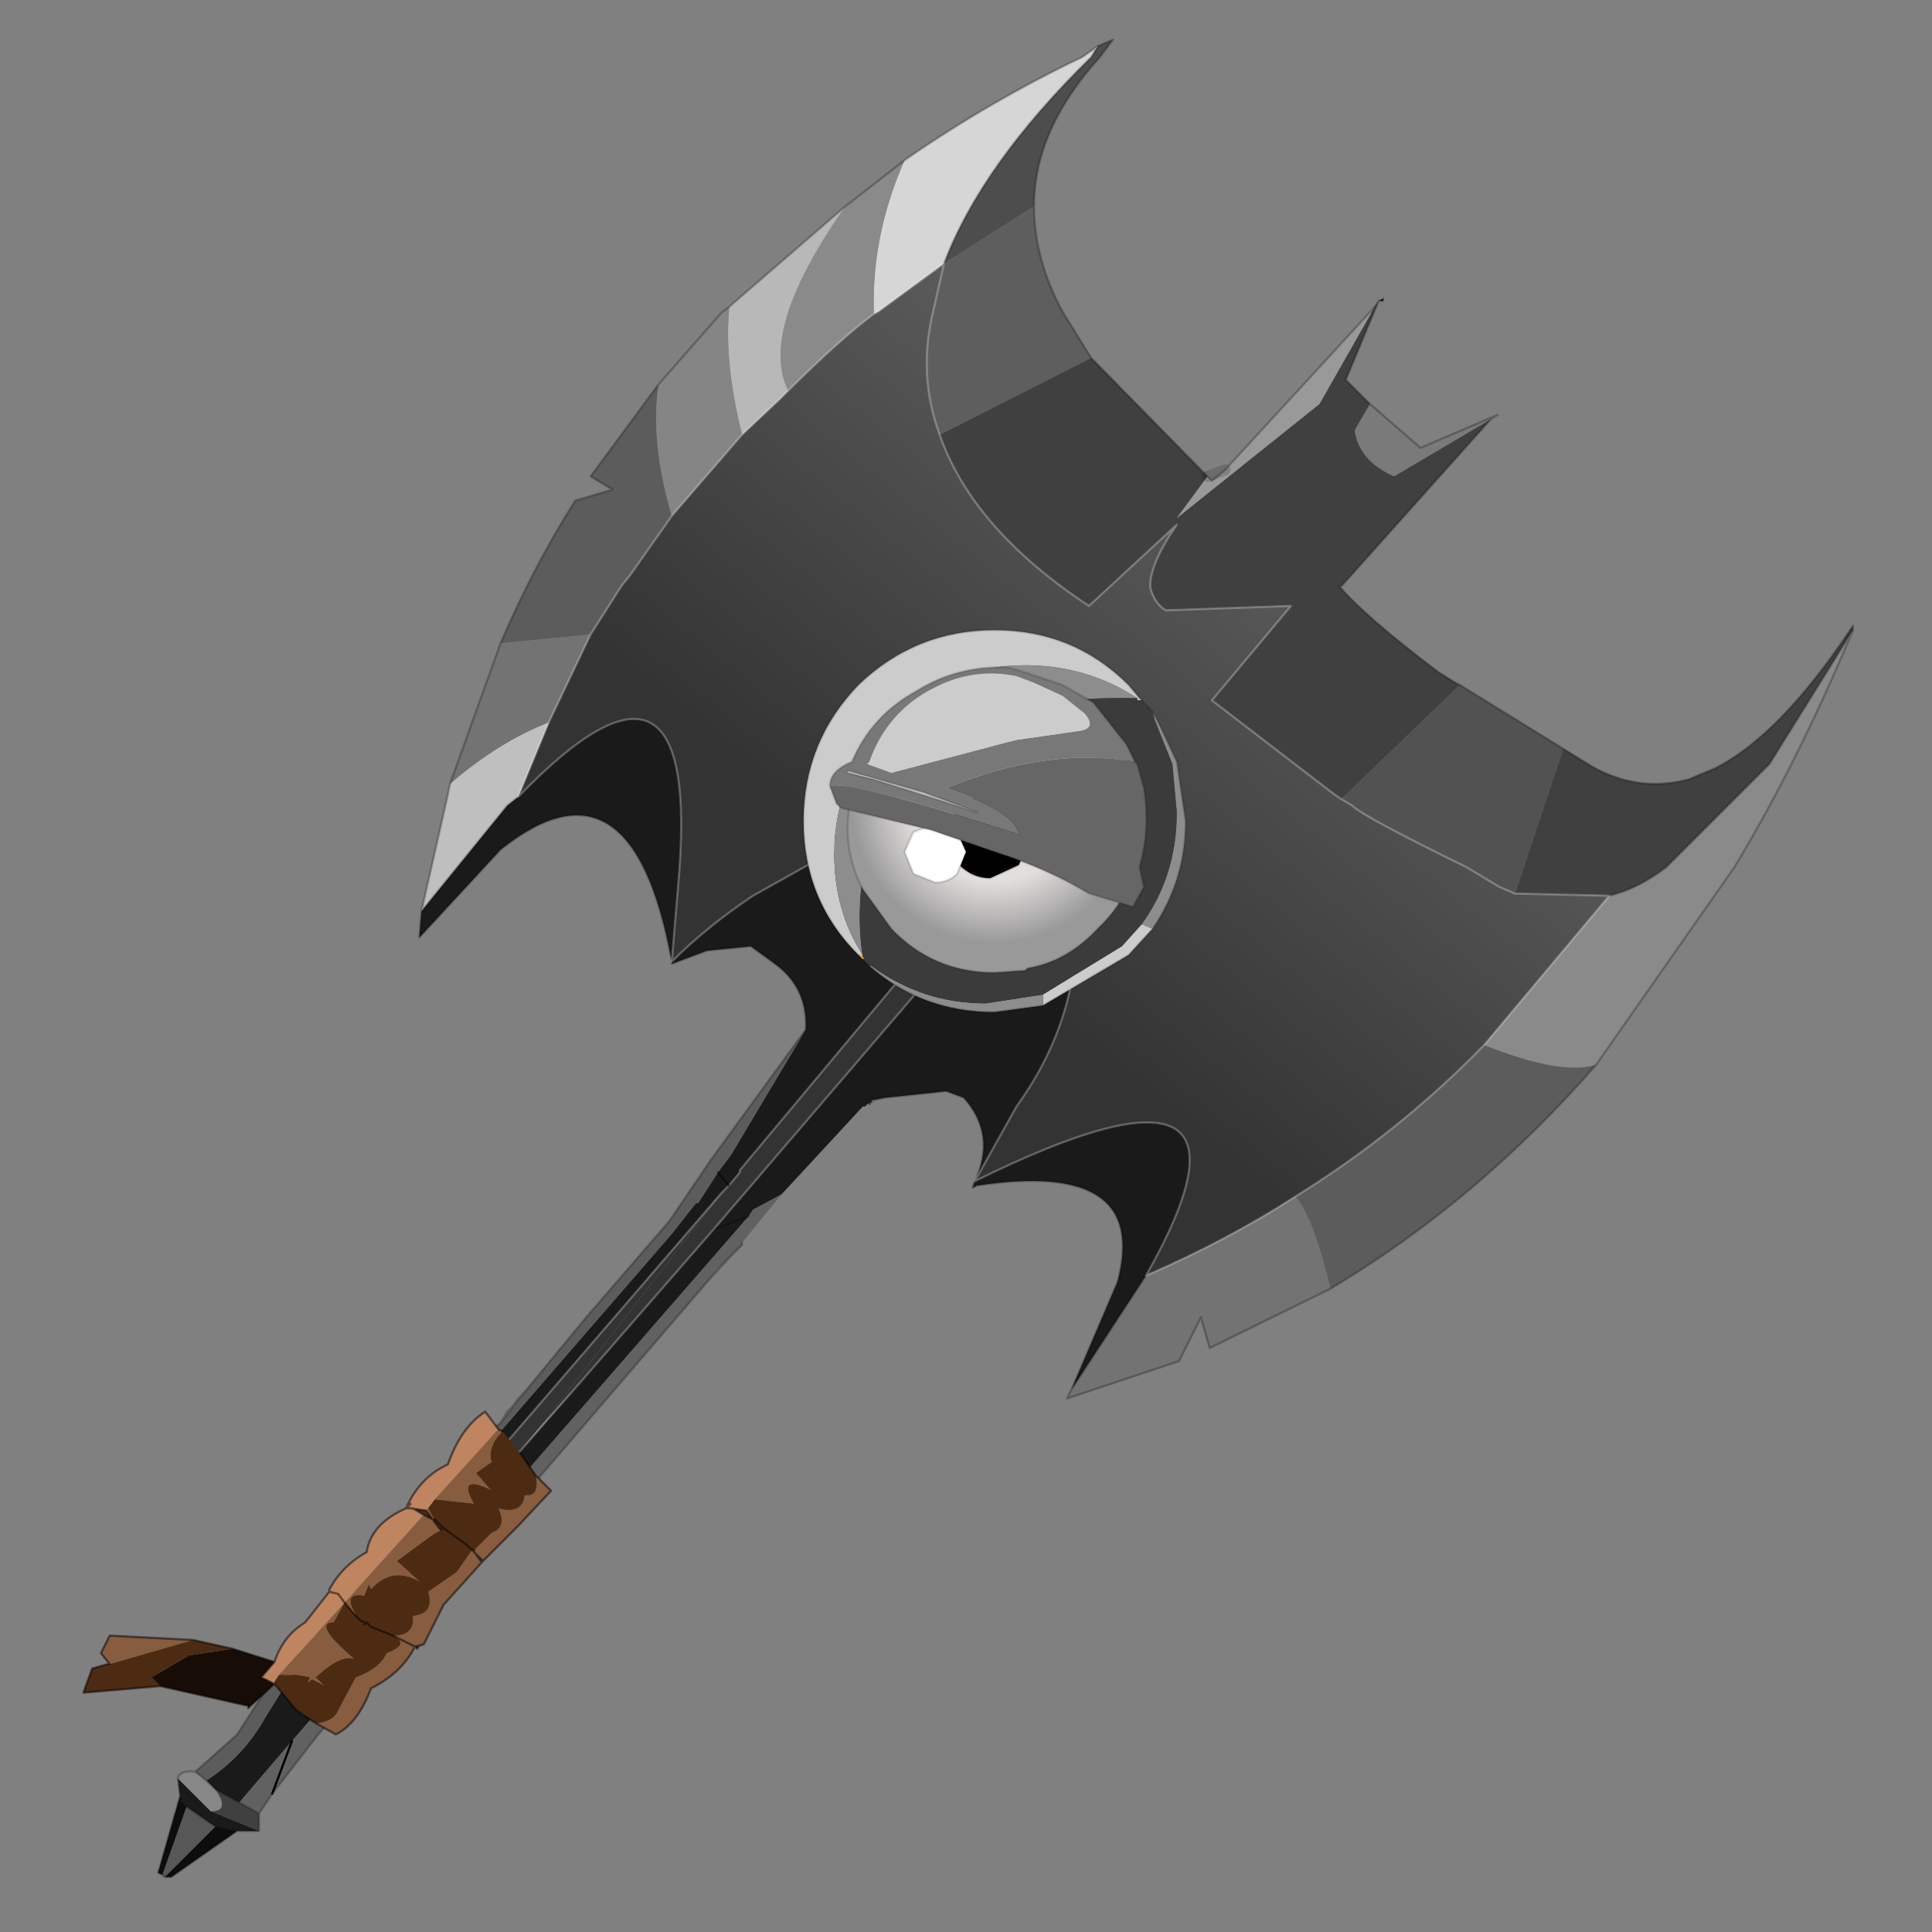 <?xml version="1.0" encoding="UTF-8" standalone="no"?>
<svg xmlns:xlink="http://www.w3.org/1999/xlink" height="440.0px" width="440.0px" xmlns="http://www.w3.org/2000/svg">
  <rect width="100%" height="100%" fill="#808080" stroke="none"/>
  <g transform="matrix(10.0, 0.0, 0.0, 10.0, 0.0, 0.0)">
    <use height="44.0" transform="matrix(1.0, 0.0, 0.0, 1.0, 0.0, 0.0)" width="44.0" xlink:href="#shape0"/>
  </g>
  <defs>
    <g id="shape0" transform="matrix(1.0, 0.0, 0.0, 1.0, 0.0, 0.0)">
      <path d="M44.0 44.0 L0.0 44.0 0.0 0.0 44.0 0.0 44.0 44.0" fill="#43adca" fill-opacity="0.0" fill-rule="evenodd" stroke="none"/>
      <path d="M31.2 9.2 L32.35 10.2 34.1 9.45 33.95 9.55 31.75 10.85 Q30.95 10.5 30.85 9.8 L31.2 9.2" fill="#7a7a7a" fill-rule="evenodd" stroke="none"/>
      <path d="M33.95 9.55 L30.55 13.35 30.5 13.35 Q31.1 14.05 32.75 15.3 L33.15 15.55 33.25 15.6 30.55 18.2 30.4 18.1 27.6 15.95 29.4 13.8 26.55 13.9 Q26.3 13.75 26.2 13.4 26.15 12.9 26.8 11.95 L24.8 13.8 Q22.15 12.05 21.4 9.9 L24.85 8.15 27.5 10.85 26.8 11.8 30.05 9.2 31.3 7.0 31.4 6.85 30.65 8.65 31.2 9.2 30.85 9.8 Q30.95 10.5 31.75 10.85 L33.95 9.55 M35.6 17.05 L36.25 17.45 Q37.3 18.05 38.45 17.75 L39.05 17.5 Q40.55 16.75 42.2 14.25 L42.2 14.35 40.3 17.4 37.95 19.75 Q37.3 20.25 36.65 20.4 L34.5 20.35 35.6 17.05 M5.9 41.3 L5.9 41.7 4.8 41.25 Q5.25 41.25 4.9 40.75 L5.45 41.05 5.9 41.3" fill="#404040" fill-rule="evenodd" stroke="none"/>
      <path d="M25.0 1.05 L25.35 0.9 25.05 1.3 Q23.55 2.95 23.55 4.7 L21.5 6.0 Q22.35 3.75 24.85 1.3 L25.0 1.05" fill="#4d4d4d" fill-rule="evenodd" stroke="none"/>
      <path d="M20.6 3.65 Q22.55 2.3 24.65 1.3 L25.0 1.05 24.85 1.3 Q22.35 3.75 21.5 6.0 L20.0 7.1 19.9 7.15 19.9 7.1 Q19.85 5.35 20.6 3.65" fill="#d6d6d6" fill-rule="evenodd" stroke="none"/>
      <path d="M23.55 4.7 Q23.55 5.9 24.2 7.1 L24.85 8.15 21.4 9.9 Q20.9 8.55 21.25 7.1 L21.5 6.0 23.55 4.7" fill="#5e5e5e" fill-rule="evenodd" stroke="none"/>
      <path d="M21.5 6.0 L21.25 7.1 Q20.9 8.55 21.4 9.9 22.15 12.05 24.8 13.8 L26.8 11.95 Q26.15 12.9 26.2 13.4 26.3 13.75 26.55 13.9 L29.4 13.8 27.6 15.95 30.4 18.1 30.55 18.2 30.8 18.35 Q31.05 18.6 33.4 19.75 L34.15 20.2 34.5 20.35 36.65 20.4 33.8 23.8 Q31.85 25.8 29.5 27.25 27.95 28.25 26.1 29.05 29.3 23.4 22.2 26.9 L23.15 25.2 Q24.2 23.75 24.45 22.1 L24.55 21.6 Q23.6 21.65 22.85 22.0 L22.1 22.25 21.35 22.05 16.25 28.0 13.2 31.5 12.3 32.5 16.45 27.15 16.6 27.0 16.85 26.7 16.85 26.65 20.9 21.8 20.55 20.9 20.65 20.45 Q20.9 19.75 20.55 19.15 L20.2 18.8 19.65 19.0 17.15 20.4 Q16.1 21.1 15.3 21.9 L15.45 20.1 Q16.0 13.8 11.8 18.15 L12.5 16.45 13.45 14.45 14.15 13.35 14.35 13.1 15.3 11.75 16.9 9.9 17.75 9.1 17.95 8.9 Q19.1 7.75 19.9 7.15 L20.0 7.1 21.5 6.0" fill="url(#gradient0)" fill-rule="evenodd" stroke="none"/>
      <path d="M31.4 6.85 L31.5 6.8 31.5 6.85 31.4 6.85" fill="#000000" fill-rule="evenodd" stroke="none"/>
      <path d="M27.9 10.7 L31.3 7.0 30.05 9.2 26.8 11.8 27.5 10.85 27.6 10.95 27.9 10.7" fill="#999999" fill-rule="evenodd" stroke="none"/>
      <path d="M33.25 15.6 L35.6 17.05 34.5 20.35 34.15 20.2 33.4 19.75 Q31.05 18.6 30.8 18.35 L30.55 18.2 33.25 15.6" fill="#525252" fill-rule="evenodd" stroke="none"/>
      <path d="M24.4 31.65 L25.45 29.2 Q26.2 26.4 22.25 27.0 L22.2 26.9 Q22.7 25.85 21.95 25.0 L21.55 24.85 20.15 25.0 19.9 25.05 19.85 25.05 19.85 25.1 19.75 25.15 19.7 25.2 19.65 25.2 17.8 27.2 17.15 27.55 17.05 27.7 6.65 39.65 5.45 41.05 4.9 40.75 4.7 40.55 Q5.55 40.0 6.05 39.1 L6.55 38.3 7.8 36.75 15.3 28.1 15.85 27.4 15.9 27.4 16.35 26.7 16.6 27.0 16.35 26.7 16.65 26.3 18.35 23.45 Q18.4 22.5 17.65 21.95 L17.1 21.55 16.1 21.65 15.3 21.95 15.3 21.9 Q14.4 16.95 11.4 19.35 L9.55 21.35 9.6 20.75 11.55 18.35 11.8 18.15 Q16.0 13.8 15.45 20.1 L15.3 21.9 Q16.1 21.1 17.15 20.4 L19.65 19.0 20.2 18.8 20.55 19.15 Q20.9 19.75 20.65 20.45 L20.55 20.9 20.9 21.8 16.85 26.65 16.85 26.7 16.6 27.0 16.45 27.15 11.15 33.3 8.6 36.65 8.45 36.55 8.4 36.55 8.15 36.45 8.4 36.6 8.55 36.7 7.9 37.5 8.6 36.75 8.9 36.95 8.6 36.7 12.3 32.5 11.8 33.1 13.2 31.5 16.25 28.0 21.35 22.05 22.1 22.25 22.85 22.0 Q23.6 21.65 24.55 21.6 L24.45 22.1 Q24.2 23.75 23.15 25.2 L22.2 26.9 Q29.3 23.4 26.1 29.05 L24.4 31.65 M5.9 41.7 L5.4 41.7 4.9 41.6 4.25 41.15 4.1 41.0 4.1 40.9 4.05 40.5 4.8 41.25 5.9 41.7 M6.55 38.3 L6.8 38.6 6.55 38.3 M16.25 28.0 L17.05 27.7 16.25 28.0" fill="#1a1a1a" fill-rule="evenodd" stroke="none"/>
      <path d="M42.2 14.35 Q40.95 17.35 39.5 19.75 L36.35 24.25 Q35.55 24.5 33.8 23.8 L36.65 20.4 Q37.3 20.25 37.95 19.75 L40.3 17.4 42.2 14.35 M19.25 4.7 L20.6 3.65 Q19.85 5.35 19.9 7.1 L19.9 7.15 Q19.1 7.75 17.95 8.9 17.6 8.2 17.95 7.1 18.3 6.05 19.25 4.7" fill="#8a8a8a" fill-rule="evenodd" stroke="none"/>
      <path d="M36.35 24.25 Q33.65 27.35 30.3 29.35 29.9 27.7 29.5 27.25 31.85 25.8 33.8 23.8 35.55 24.5 36.35 24.25 M4.45 40.35 L5.4 39.5 6.4 37.95 6.45 37.95 6.55 37.9 6.55 37.85 6.6 37.8 6.9 37.6 10.9 32.95 11.1 32.65 11.35 32.45 11.4 32.4 11.6 32.15 11.7 32.0 11.95 31.7 13.35 30.0 15.25 27.8 16.2 26.4 18.35 23.45 16.65 26.3 16.35 26.7 15.9 27.4 15.85 27.4 15.3 28.1 7.8 36.75 6.55 38.3 6.05 39.1 Q5.55 40.0 4.7 40.55 L4.45 40.35 M11.4 14.65 Q12.15 12.9 13.1 11.4 L13.95 11.15 13.45 10.85 15.0 8.75 Q14.8 10.05 15.3 11.75 L14.35 13.1 14.15 13.35 13.45 14.45 11.4 14.65 M11.6 32.15 L11.8 31.85 11.7 32.0 11.8 31.85 11.95 31.7 11.8 31.85 11.6 32.15 M6.45 38.15 L6.4 38.15 6.55 38.3 6.45 38.15" fill="#5c5c5c" fill-rule="evenodd" stroke="none"/>
      <path d="M16.6 7.0 L16.65 6.95 17.75 6.0 19.25 4.7 Q18.3 6.05 17.95 7.1 17.6 8.2 17.95 8.9 L17.75 9.1 16.9 9.9 Q16.5 8.3 16.6 7.1 L16.6 7.0" fill="#b8b8b8" fill-rule="evenodd" stroke="none"/>
      <path d="M15.0 8.75 L16.45 7.1 16.6 7.0 16.6 7.1 Q16.5 8.3 16.9 9.9 L15.3 11.75 Q14.8 10.05 15.0 8.75" fill="#858585" fill-rule="evenodd" stroke="none"/>
      <path d="M9.6 20.75 L10.2 18.1 10.25 17.85 Q11.35 16.9 12.5 16.45 L11.8 18.15 11.55 18.35 9.6 20.75" fill="#bfbfbf" fill-rule="evenodd" stroke="none"/>
      <path d="M30.3 29.35 L27.55 30.7 27.35 30.0 26.85 31.0 24.3 31.85 24.35 31.75 24.4 31.65 26.1 29.05 Q27.95 28.25 29.5 27.25 29.9 27.7 30.3 29.35 M10.25 17.85 L11.4 14.65 13.45 14.45 12.5 16.45 Q11.35 16.9 10.25 17.85" fill="#737373" fill-rule="evenodd" stroke="none"/>
      <path d="M19.85 25.1 L19.8 25.15 19.75 25.15 19.85 25.1 M17.8 27.2 L16.9 28.3 16.9 28.35 16.65 28.6 16.4 28.85 16.1 29.2 7.25 39.5 6.2 40.85 5.9 41.3 5.45 41.05 6.65 39.65 17.05 27.7 17.15 27.55 17.8 27.2 M16.1 29.2 L16.65 28.6 16.1 29.2 M6.65 39.65 L6.2 40.85 6.65 39.65" fill="#616161" fill-rule="evenodd" stroke="none"/>
      <path d="M16.45 27.15 L12.3 32.5 8.6 36.7 8.6 36.65 11.15 33.3 16.45 27.15 M8.6 36.75 L7.9 37.5 8.55 36.7 8.6 36.75" fill="url(#gradient1)" fill-rule="evenodd" stroke="none"/>
      <path d="M8.6 36.7 L8.9 36.95 8.6 36.75 8.55 36.7 8.4 36.6 8.4 36.55 8.45 36.55 8.6 36.65 8.6 36.7" fill="#170d06" fill-rule="evenodd" stroke="none"/>
      <path d="M6.55 38.3 L6.8 38.6 6.55 38.3 6.4 38.15 6.45 38.15 6.55 38.3 M8.4 36.6 L8.15 36.45 8.4 36.55 8.4 36.6" fill="#301c0e" fill-rule="evenodd" stroke="none"/>
      <path d="M4.05 40.5 Q4.1 40.3 4.45 40.35 L4.7 40.55 4.9 40.75 Q5.25 41.25 4.8 41.25 L4.05 40.5" fill="#878787" fill-rule="evenodd" stroke="none"/>
      <path d="M5.4 41.7 L3.9 42.75 3.75 42.75 4.9 41.6 5.4 41.7 M3.7 42.7 L3.6 42.65 4.1 40.9 4.1 41.0 4.25 41.15 3.7 42.7" fill="#0d0d0d" fill-rule="evenodd" stroke="none"/>
      <path d="M3.75 42.75 L3.7 42.7 4.25 41.15 4.9 41.6 3.75 42.75" fill="#575757" fill-rule="evenodd" stroke="none"/>
      <path d="M22.25 27.0 L22.15 27.05 22.2 26.9 22.25 27.0" fill="#1c1c1c" fill-rule="evenodd" stroke="none"/>
      <path d="M31.2 9.2 L32.35 10.2 34.1 9.45 33.95 9.55 30.55 13.35 30.5 13.35 Q31.1 14.05 32.75 15.3 L33.15 15.55 33.25 15.6 35.6 17.05 36.25 17.45 Q37.3 18.05 38.45 17.75 L39.05 17.5 Q40.55 16.75 42.2 14.25 L42.2 14.35 Q40.95 17.35 39.5 19.75 L36.35 24.25 Q33.65 27.35 30.3 29.35 L27.55 30.7 27.35 30.0 26.85 31.0 24.3 31.85 24.35 31.75 24.4 31.65 25.45 29.2 Q26.2 26.4 22.25 27.0 L22.15 27.05 22.2 26.9 Q22.7 25.85 21.95 25.0 L21.55 24.85 20.15 25.0 19.9 25.05 19.85 25.1 19.8 25.15 M16.9 28.3 L16.9 28.35 16.65 28.6 16.4 28.85 M16.1 29.2 L7.25 39.5 6.2 40.85 5.9 41.3 5.9 41.7 5.4 41.7 3.9 42.75 3.75 42.75 3.7 42.7 3.6 42.65 4.1 40.9 4.05 40.5 Q4.1 40.3 4.45 40.35 L5.4 39.5 6.4 37.95 6.45 37.95 6.55 37.9 6.55 37.85 6.6 37.8 6.9 37.6 10.9 32.95 11.1 32.65 11.4 32.4 11.55 32.15 11.7 32.0 11.95 31.7 13.35 30.0 15.25 27.8 16.2 26.4 18.35 23.45 Q18.4 22.5 17.65 21.95 L17.1 21.55 16.1 21.65 15.3 21.95 15.3 21.9 Q14.4 16.95 11.4 19.35 L9.55 21.35 9.6 20.75 10.2 18.1 10.25 17.85 11.4 14.65 Q12.15 12.9 13.1 11.4 L13.95 11.15 13.45 10.85 15.0 8.75 16.45 7.1 16.6 7.0 16.65 6.95 17.75 6.0 19.25 4.7 20.6 3.65 Q22.55 2.3 24.65 1.3 L25.0 1.05 25.35 0.9 25.05 1.3 Q23.55 2.95 23.55 4.7 23.55 5.9 24.2 7.1 L24.85 8.15 27.5 10.85 M27.9 10.7 L31.3 7.0 31.4 6.85 30.65 8.65 31.2 9.2 M31.5 6.8 L31.5 6.85 31.4 6.85 M21.5 6.0 Q22.35 3.75 24.85 1.3 L25.0 1.05 M27.9 10.7 L27.6 10.95 27.5 10.85 M36.65 20.4 Q37.3 20.25 37.95 19.75 L40.3 17.4 42.2 14.35 M9.6 20.75 L11.55 18.35 11.8 18.15 M19.85 25.1 L19.85 25.05 19.9 25.05 M4.7 40.55 L4.9 40.75 5.45 41.05 5.9 41.3 M17.05 27.7 L16.25 28.0 M16.65 28.6 L16.1 29.2 M11.4 32.4 L11.6 32.15 11.7 32.0 11.8 31.85 11.95 31.7 M11.8 31.85 L11.6 32.15 M11.1 32.65 L11.35 32.45 11.4 32.4 M4.45 40.35 L4.7 40.55 M4.9 41.6 L5.4 41.7 M4.1 40.9 L4.1 41.0 4.25 41.15 4.9 41.6 M26.1 29.05 L24.4 31.65" fill="none" stroke="#000000" stroke-linecap="round" stroke-linejoin="round" stroke-opacity="0.251" stroke-width="0.05"/>
      <path d="M21.5 6.0 L21.25 7.1 Q20.9 8.55 21.4 9.9 M21.5 6.0 L20.0 7.1 19.9 7.15 Q19.1 7.75 17.95 8.9 L17.75 9.1 16.9 9.9 15.3 11.75 14.35 13.1 14.15 13.35 13.45 14.45 12.5 16.45 11.8 18.15 Q16.0 13.8 15.45 20.1 L15.3 21.9 Q16.1 21.1 17.15 20.4 L19.65 19.0 20.2 18.8 20.55 19.15 Q20.9 19.75 20.65 20.45 L20.55 20.9 20.9 21.8 16.85 26.65 16.85 26.7 16.6 27.0 16.45 27.15 M13.2 31.5 L16.25 28.0 21.35 22.05 22.1 22.25 22.85 22.0 Q23.6 21.65 24.55 21.6 L24.45 22.1 Q24.2 23.75 23.15 25.2 L22.2 26.9 Q29.3 23.4 26.1 29.05 27.95 28.25 29.5 27.25 31.85 25.8 33.8 23.8 L36.65 20.4 34.5 20.35 34.15 20.2 33.4 19.75 Q31.05 18.6 30.8 18.35 L30.55 18.2 30.4 18.1 27.6 15.95 29.4 13.8 26.55 13.9 Q26.3 13.75 26.2 13.4 26.15 12.9 26.8 11.95 L24.8 13.8 Q22.15 12.05 21.4 9.9 M11.15 33.3 L16.45 27.15 M13.2 31.5 L11.8 33.1" fill="none" stroke="#ffffff" stroke-linecap="round" stroke-linejoin="round" stroke-opacity="0.251" stroke-width="0.05"/>
      <path d="M27.5 10.85 L27.9 10.7" fill="none" stroke="#000000" stroke-linecap="round" stroke-linejoin="round" stroke-opacity="0.153" stroke-width="0.25"/>
      <path d="M16.6 27.0 L16.35 26.7 M6.45 38.15 L6.4 38.15" fill="none" stroke="#000000" stroke-linecap="round" stroke-linejoin="round" stroke-opacity="0.502" stroke-width="0.05"/>
      <path d="M6.2 40.85 L6.65 39.65" fill="none" stroke="#000000" stroke-linecap="round" stroke-linejoin="round" stroke-width="0.05"/>
      <path d="M9.65 37.45 Q9.55 37.45 9.5 37.55 L9.45 37.5 9.65 37.45 M9.7 34.4 L9.85 34.6 9.65 34.5 9.4 34.35 9.35 34.35 9.7 34.4 M10.05 34.85 L10.0 34.8 9.85 34.6 9.9 34.6 10.1 34.8 10.05 34.8 10.05 34.85 10.05 34.8 10.1 34.8 10.05 34.85 M10.8 35.35 L11.0 35.55 10.95 35.55 10.8 35.35 10.75 35.3 10.8 35.3 10.8 35.35" fill="#522f17" fill-rule="evenodd" stroke="none"/>
      <path d="M6.25 38.35 L5.65 38.9 5.65 38.85 3.65 38.4 3.45 38.2 4.3 37.7 5.3 37.55 6.25 37.85 5.95 38.2 6.25 38.35" fill="#170d06" fill-rule="evenodd" stroke="none"/>
      <path d="M11.35 32.55 L11.45 32.6 Q11.1 32.95 11.2 33.3 L10.85 33.55 11.2 33.95 Q10.4 33.55 10.8 34.25 L10.3 34.2 9.9 34.15 11.35 32.55 M12.2 33.6 L12.55 33.95 11.8 34.75 11.0 35.55 10.1 36.55 9.65 37.45 9.45 37.5 Q9.15 38.1 8.45 38.45 8.15 39.25 7.65 39.5 L7.2 39.25 Q7.6 39.2 7.7 38.95 L8.1 38.2 Q8.65 38.0 8.8 37.65 9.35 37.45 8.95 37.25 9.45 37.25 9.4 36.8 9.9 36.75 9.75 36.25 L10.4 35.8 10.75 35.3 10.8 35.35 10.8 35.3 11.2 34.9 Q11.55 34.8 11.35 34.35 11.9 34.5 11.95 34.05 12.3 34.1 12.2 33.6 M2.5 37.9 L2.3 37.65 2.5 37.25 4.4 37.35 2.5 37.9 M9.7 34.4 L9.75 34.35 9.9 34.6 9.85 34.6 10.0 34.8 10.05 34.85 9.95 34.9 9.8 35.0 9.05 35.55 9.6 36.05 Q8.95 35.65 8.45 36.2 L8.4 36.1 8.3 36.35 Q7.8 36.25 8.1 36.75 L8.1 36.8 8.2 36.85 8.1 36.8 7.85 36.5 9.65 34.5 9.85 34.6 9.7 34.4 M10.8 35.35 L10.95 35.55 11.0 35.55 10.8 35.35 M8.95 37.25 L9.45 37.5 8.95 37.25 M7.85 36.5 L7.6 36.95 Q7.1 36.95 8.1 37.8 7.8 37.65 7.2 38.2 L7.4 38.4 7.1 38.25 7.0 38.35 7.05 38.2 6.75 38.15 6.35 38.15 7.85 36.5" fill="#875c3f" fill-rule="evenodd" stroke="none"/>
      <path d="M11.45 32.6 L11.85 33.1 12.2 33.6 Q12.3 34.1 11.95 34.05 11.9 34.5 11.35 34.35 11.55 34.8 11.2 34.9 L10.8 35.3 10.75 35.3 10.4 35.8 9.75 36.25 Q9.9 36.75 9.4 36.8 9.45 37.25 8.95 37.25 9.35 37.45 8.8 37.65 8.65 38.0 8.1 38.2 L7.7 38.95 Q7.6 39.2 7.2 39.25 L6.75 38.95 6.25 38.35 6.25 38.3 6.35 38.15 6.75 38.15 7.05 38.2 7.0 38.35 7.1 38.25 7.4 38.4 7.2 38.2 Q7.8 37.65 8.1 37.8 7.1 36.95 7.6 36.95 L7.85 36.5 8.1 36.8 8.2 36.85 8.1 36.8 8.1 36.75 Q7.8 36.25 8.3 36.35 L8.4 36.1 8.45 36.2 Q8.95 35.65 9.6 36.05 L9.05 35.55 9.8 35.0 9.95 34.9 10.05 34.85 10.1 34.8 9.9 34.6 9.75 34.35 9.9 34.15 10.3 34.2 10.8 34.25 Q10.4 33.55 11.2 33.95 L10.85 33.55 11.2 33.3 Q11.1 32.95 11.45 32.6 M3.65 38.4 L1.9 38.55 2.1 38.0 2.45 37.9 2.5 37.9 4.4 37.35 5.3 37.55 4.3 37.7 3.45 38.2 3.65 38.4 M10.1 34.8 L10.65 35.2 10.75 35.3 10.65 35.2 10.1 34.8 M7.85 36.5 L8.1 36.8 8.2 36.9 8.3 36.95 8.3 37.0 8.35 36.95 8.45 37.05 8.95 37.25 8.45 37.05 8.35 36.95 8.3 37.0 8.3 36.95 8.2 36.9 8.1 36.8 7.85 36.5" fill="#4d2b13" fill-rule="evenodd" stroke="none"/>
      <path d="M6.25 37.85 Q6.45 37.25 6.95 36.95 L7.5 36.25 7.5 36.2 Q7.8 35.65 8.35 35.35 8.45 34.7 9.25 34.35 L9.35 34.35 9.25 34.35 9.35 34.25 9.25 34.35 Q9.55 33.65 10.2 33.35 10.5 32.5 11.05 32.15 L11.35 32.55 9.9 34.15 9.75 34.35 9.7 34.4 9.35 34.35 9.4 34.35 9.65 34.5 7.85 36.5 7.7 36.3 7.5 36.25 7.7 36.3 7.85 36.5 6.35 38.15 6.25 38.3 6.25 38.35 5.95 38.2 6.25 37.85" fill="#bf8561" fill-rule="evenodd" stroke="none"/>
      <path d="M11.35 32.55 L11.45 32.6 M11.85 33.1 L12.2 33.6 12.55 33.95 11.8 34.75 11.0 35.55 10.1 36.55 9.65 37.45 Q9.55 37.45 9.5 37.55 L9.45 37.5 Q9.15 38.1 8.45 38.45 8.15 39.25 7.65 39.5 L7.2 39.25 6.75 38.95 6.25 38.35 5.65 38.9 M5.65 38.85 L3.65 38.4 1.9 38.55 2.1 38.0 2.45 37.9 2.5 37.9 2.3 37.65 2.5 37.25 4.4 37.35 5.3 37.55 6.25 37.85 Q6.45 37.25 6.95 36.95 L7.5 36.25 7.5 36.2 Q7.8 35.65 8.35 35.35 8.45 34.7 9.25 34.35 L9.35 34.35 9.25 34.35 9.35 34.25 9.25 34.35 Q9.55 33.65 10.2 33.35 10.5 32.5 11.05 32.15 L11.35 32.55 M9.65 34.5 L9.85 34.6 9.7 34.4 9.35 34.35 9.4 34.35 9.65 34.5 M10.05 34.85 L10.0 34.8 9.85 34.6 9.9 34.6 M10.1 34.8 L10.05 34.8 10.05 34.85 M10.1 34.8 L9.9 34.6 M10.75 35.3 L10.65 35.2 10.1 34.8 M10.8 35.35 L10.95 35.55 11.0 35.55 10.8 35.35 10.75 35.3 10.8 35.3 10.8 35.35 M9.65 37.45 L9.45 37.5 8.95 37.25 8.45 37.05 8.35 36.95 8.3 37.0 8.3 36.95 8.2 36.9 8.1 36.8 7.85 36.5 M7.5 36.25 L7.7 36.3 7.85 36.5 M6.25 38.35 L5.95 38.2 6.25 37.85" fill="none" stroke="#000000" stroke-linecap="round" stroke-linejoin="round" stroke-opacity="0.502" stroke-width="0.05"/>
      <path d="M19.8 22.0 L19.65 21.85 19.8 22.0" fill="#421515" fill-rule="evenodd" stroke="none"/>
      <path d="M19.65 21.85 L19.6 21.8 19.55 21.75 19.65 21.75 19.65 21.8 19.65 21.85 19.65 21.8 19.7 21.8 19.65 21.85 M26.0 15.95 L26.15 15.95 26.0 15.95" fill="#f0c20f" fill-rule="evenodd" stroke="none"/>
      <path d="M19.8 22.0 L19.85 22.0 19.8 22.0" fill="#e65800" fill-rule="evenodd" stroke="none"/>
      <path d="M26.25 21.15 L25.7 21.75 23.75 22.9 23.75 22.65 25.55 21.55 26.0 21.05 26.25 21.15 M19.55 21.75 Q18.3 20.5 18.3 18.7 18.3 16.9 19.55 15.6 20.85 14.35 22.65 14.35 24.45 14.35 25.7 15.6 L25.95 15.9 26.0 15.95 25.9 15.95 25.9 15.9 Q24.75 15.15 23.35 15.15 21.55 15.15 20.3 16.4 19.0 17.65 19.0 19.45 19.0 20.75 19.65 21.75 L19.55 21.75" fill="#cccccc" fill-rule="evenodd" stroke="none"/>
      <path d="M26.25 16.2 L26.35 16.4 26.45 16.6 26.8 17.35 27.0 18.7 Q27.0 20.05 26.25 21.15 L26.0 21.05 Q26.8 19.95 26.8 18.5 L26.7 17.4 26.4 16.65 26.3 16.4 26.25 16.2 M23.75 22.9 L22.65 23.05 Q21.0 23.05 19.8 22.0 L19.85 22.0 Q21.0 22.85 22.45 22.85 L23.75 22.65 23.75 22.9 M25.9 15.9 Q21.25 15.8 20.05 18.45 19.4 20.15 19.65 21.8 L19.65 21.75 Q19.0 20.75 19.0 19.45 19.0 17.65 20.3 16.4 21.55 15.15 23.35 15.15 24.75 15.15 25.9 15.9" fill="#8d8d8d" fill-rule="evenodd" stroke="none"/>
      <path d="M26.0 15.95 L26.05 16.0 26.2 16.15 26.2 16.2 26.25 16.2 26.3 16.4 26.4 16.65 26.7 17.4 26.8 18.5 Q26.8 19.95 26.0 21.05 L25.55 21.55 23.75 22.65 22.45 22.85 Q21.0 22.85 19.85 22.0 L19.8 22.0 19.65 21.85 19.7 21.8 19.65 21.8 19.65 21.85 19.65 21.8 Q19.4 20.15 20.05 18.45 21.25 15.8 25.9 15.9 L25.9 15.95 26.0 15.95" fill="#3b3b3b" fill-rule="evenodd" stroke="none"/>
      <path d="M26.0 15.95 L26.05 16.0 26.2 16.15 26.2 16.2 26.25 16.2 26.35 16.4 26.45 16.6 26.8 17.35 27.0 18.7 Q27.0 20.05 26.25 21.15 L25.7 21.75 23.75 22.9 22.65 23.05 Q21.0 23.05 19.8 22.0 L19.65 21.85 19.6 21.8 19.55 21.75 Q18.3 20.5 18.3 18.7 18.3 16.9 19.55 15.6 20.85 14.35 22.65 14.35 24.45 14.35 25.7 15.6 L25.95 15.9 26.0 15.95 Z" fill="none" stroke="#000000" stroke-linecap="round" stroke-linejoin="round" stroke-opacity="0.153" stroke-width="0.05"/>
      <path d="M21.3 15.8 L21.15 15.8 21.3 15.8 M21.15 15.8 Q21.8 15.45 22.65 15.45 24.05 15.45 25.0 16.45 25.8 17.2 25.95 18.2 L26.0 18.8 Q26.0 20.2 25.0 21.15 24.3 21.9 23.4 22.05 L23.35 22.1 22.65 22.15 Q21.25 22.15 20.3 21.15 L19.65 20.25 Q19.3 19.6 19.3 18.8 L19.35 18.2 Q19.5 17.2 20.3 16.45 L21.15 15.8" fill="url(#gradient2)" fill-rule="evenodd" stroke="none"/>
      <path d="M21.15 15.8 L21.3 15.8 M21.15 15.8 Q21.8 15.45 22.65 15.45 24.05 15.45 25.0 16.45 25.8 17.2 25.95 18.2 L26.0 18.8 Q26.0 20.2 25.0 21.15 24.3 21.9 23.4 22.05 L23.35 22.1 22.65 22.15 Q21.25 22.15 20.3 21.15 L19.65 20.25 Q19.3 19.6 19.3 18.8 L19.35 18.2 Q19.5 17.2 20.3 16.45 L21.15 15.8 Z" fill="none" stroke="#000000" stroke-linecap="round" stroke-linejoin="round" stroke-opacity="0.153" stroke-width="0.05"/>
      <path d="M23.5 19.05 L23.2 19.7 22.55 20.0 Q22.15 20.0 21.85 19.7 21.6 19.45 21.6 19.05 21.6 18.65 21.85 18.4 22.15 18.1 22.55 18.1 22.9 18.1 23.2 18.4 23.5 18.65 23.5 19.05" fill="#000000" fill-rule="evenodd" stroke="none"/>
      <path d="M23.5 19.05 L23.2 19.7 22.55 20.0 Q22.15 20.0 21.85 19.7 21.6 19.45 21.6 19.05 21.6 18.65 21.85 18.4 22.15 18.1 22.55 18.1 22.9 18.1 23.2 18.4 23.5 18.65 23.5 19.05 Z" fill="none" stroke="#000000" stroke-linecap="round" stroke-linejoin="round" stroke-opacity="0.153" stroke-width="0.05"/>
      <path d="M21.8 18.95 L22.0 19.4 21.8 19.9 Q21.6 20.1 21.3 20.1 L20.8 19.9 20.6 19.4 20.8 18.95 21.3 18.75 21.8 18.95" fill="#ffffff" fill-rule="evenodd" stroke="none"/>
      <path d="M21.8 18.95 L22.0 19.4 21.8 19.9 Q21.6 20.1 21.3 20.1 L20.8 19.9 20.6 19.4 20.8 18.95 21.3 18.75 21.8 18.95 Z" fill="none" stroke="#000000" stroke-linecap="round" stroke-linejoin="round" stroke-opacity="0.153" stroke-width="0.05"/>
      <path d="M25.85 17.35 L25.9 17.4 26.05 17.95 Q26.2 18.85 25.95 19.75 L26.05 20.2 25.8 20.65 24.8 20.35 Q24.05 19.9 23.1 19.55 L22.8 19.45 21.2 18.9 19.15 18.4 19.05 18.3 18.9 17.9 Q19.3 17.75 23.2 19.0 23.15 18.5 21.55 17.95 23.85 17.0 25.85 17.35" fill="#666666" fill-rule="evenodd" stroke="none"/>
      <path d="M18.9 17.9 Q18.9 17.55 19.4 17.35 19.85 16.3 20.85 15.75 21.8 15.15 22.95 15.2 L23.15 15.25 24.2 15.6 24.9 16.0 25.65 16.95 25.85 17.35 Q23.85 17.0 21.55 17.95 23.15 18.5 23.2 19.0 19.3 17.75 18.9 17.9 M24.2 15.85 L23.55 15.55 23.15 15.4 Q22.2 15.2 21.3 15.65 20.2 16.2 19.8 17.35 L19.75 17.4 20.3 17.6 22.95 16.9 23.15 16.85 24.2 16.7 24.55 16.65 Q25.0 16.6 24.7 16.25 L24.2 15.85" fill="#787878" fill-rule="evenodd" stroke="none"/>
      <path d="M24.2 15.85 L24.7 16.25 Q25.0 16.6 24.55 16.65 L24.2 16.7 23.15 16.85 22.95 16.9 20.3 17.6 19.75 17.4 19.8 17.35 Q20.2 16.2 21.3 15.65 22.2 15.2 23.15 15.4 L23.55 15.55 24.2 15.85" fill="#cccccc" fill-rule="evenodd" stroke="none"/>
      <path d="M18.9 17.9 Q18.9 17.55 19.4 17.35 19.85 16.3 20.85 15.75 21.8 15.15 22.95 15.2 L23.15 15.25 24.2 15.6 24.9 16.0 25.65 16.95 25.85 17.35 25.9 17.4 26.05 17.95 Q26.2 18.85 25.95 19.75 L26.05 20.2 25.8 20.65 24.8 20.35 Q24.05 19.9 23.1 19.55 L22.8 19.45 21.2 18.9 19.15 18.4 19.05 18.3 18.9 17.9 Z" fill="none" stroke="#000000" stroke-linecap="round" stroke-linejoin="round" stroke-opacity="0.153" stroke-width="0.05"/>
      <path d="M21.8 18.35 L19.9 17.75 19.3 17.6 19.3 17.55 21.05 18.05 22.25 18.5 21.8 18.35" fill="#cccccc" fill-rule="evenodd" stroke="none"/>
      <path d="M21.8 18.35 L19.9 17.75 19.3 17.6 19.3 17.55 21.05 18.05 22.25 18.5 21.8 18.35 Z" fill="none" stroke="#000000" stroke-linecap="round" stroke-linejoin="round" stroke-opacity="0.153" stroke-width="0.05"/>
    </g>
    <linearGradient gradientTransform="matrix(-0.005, 0.005, -0.011, -0.009, 28.1, 19.3)" gradientUnits="userSpaceOnUse" id="gradient0" spreadMethod="pad" x1="-819.2" x2="819.2">
      <stop offset="0.0" stop-color="#595959"/>
      <stop offset="1.0" stop-color="#333333"/>
    </linearGradient>
    <linearGradient gradientTransform="matrix(-0.004, 0.005, -0.012, -0.009, 26.9, 19.3)" gradientUnits="userSpaceOnUse" id="gradient1" spreadMethod="pad" x1="-819.2" x2="819.2">
      <stop offset="0.0" stop-color="#1a1a1a"/>
      <stop offset="1.0" stop-color="#333333"/>
    </linearGradient>
    <radialGradient cx="0" cy="0" gradientTransform="matrix(0.004, 0.0, 0.0, 0.004, 22.65, 18.2)" gradientUnits="userSpaceOnUse" id="gradient2" r="819.2" spreadMethod="pad">
      <stop offset="0.573" stop-color="#e3dede"/>
      <stop offset="1.0" stop-color="#999999"/>
    </radialGradient>
  </defs>
</svg>
